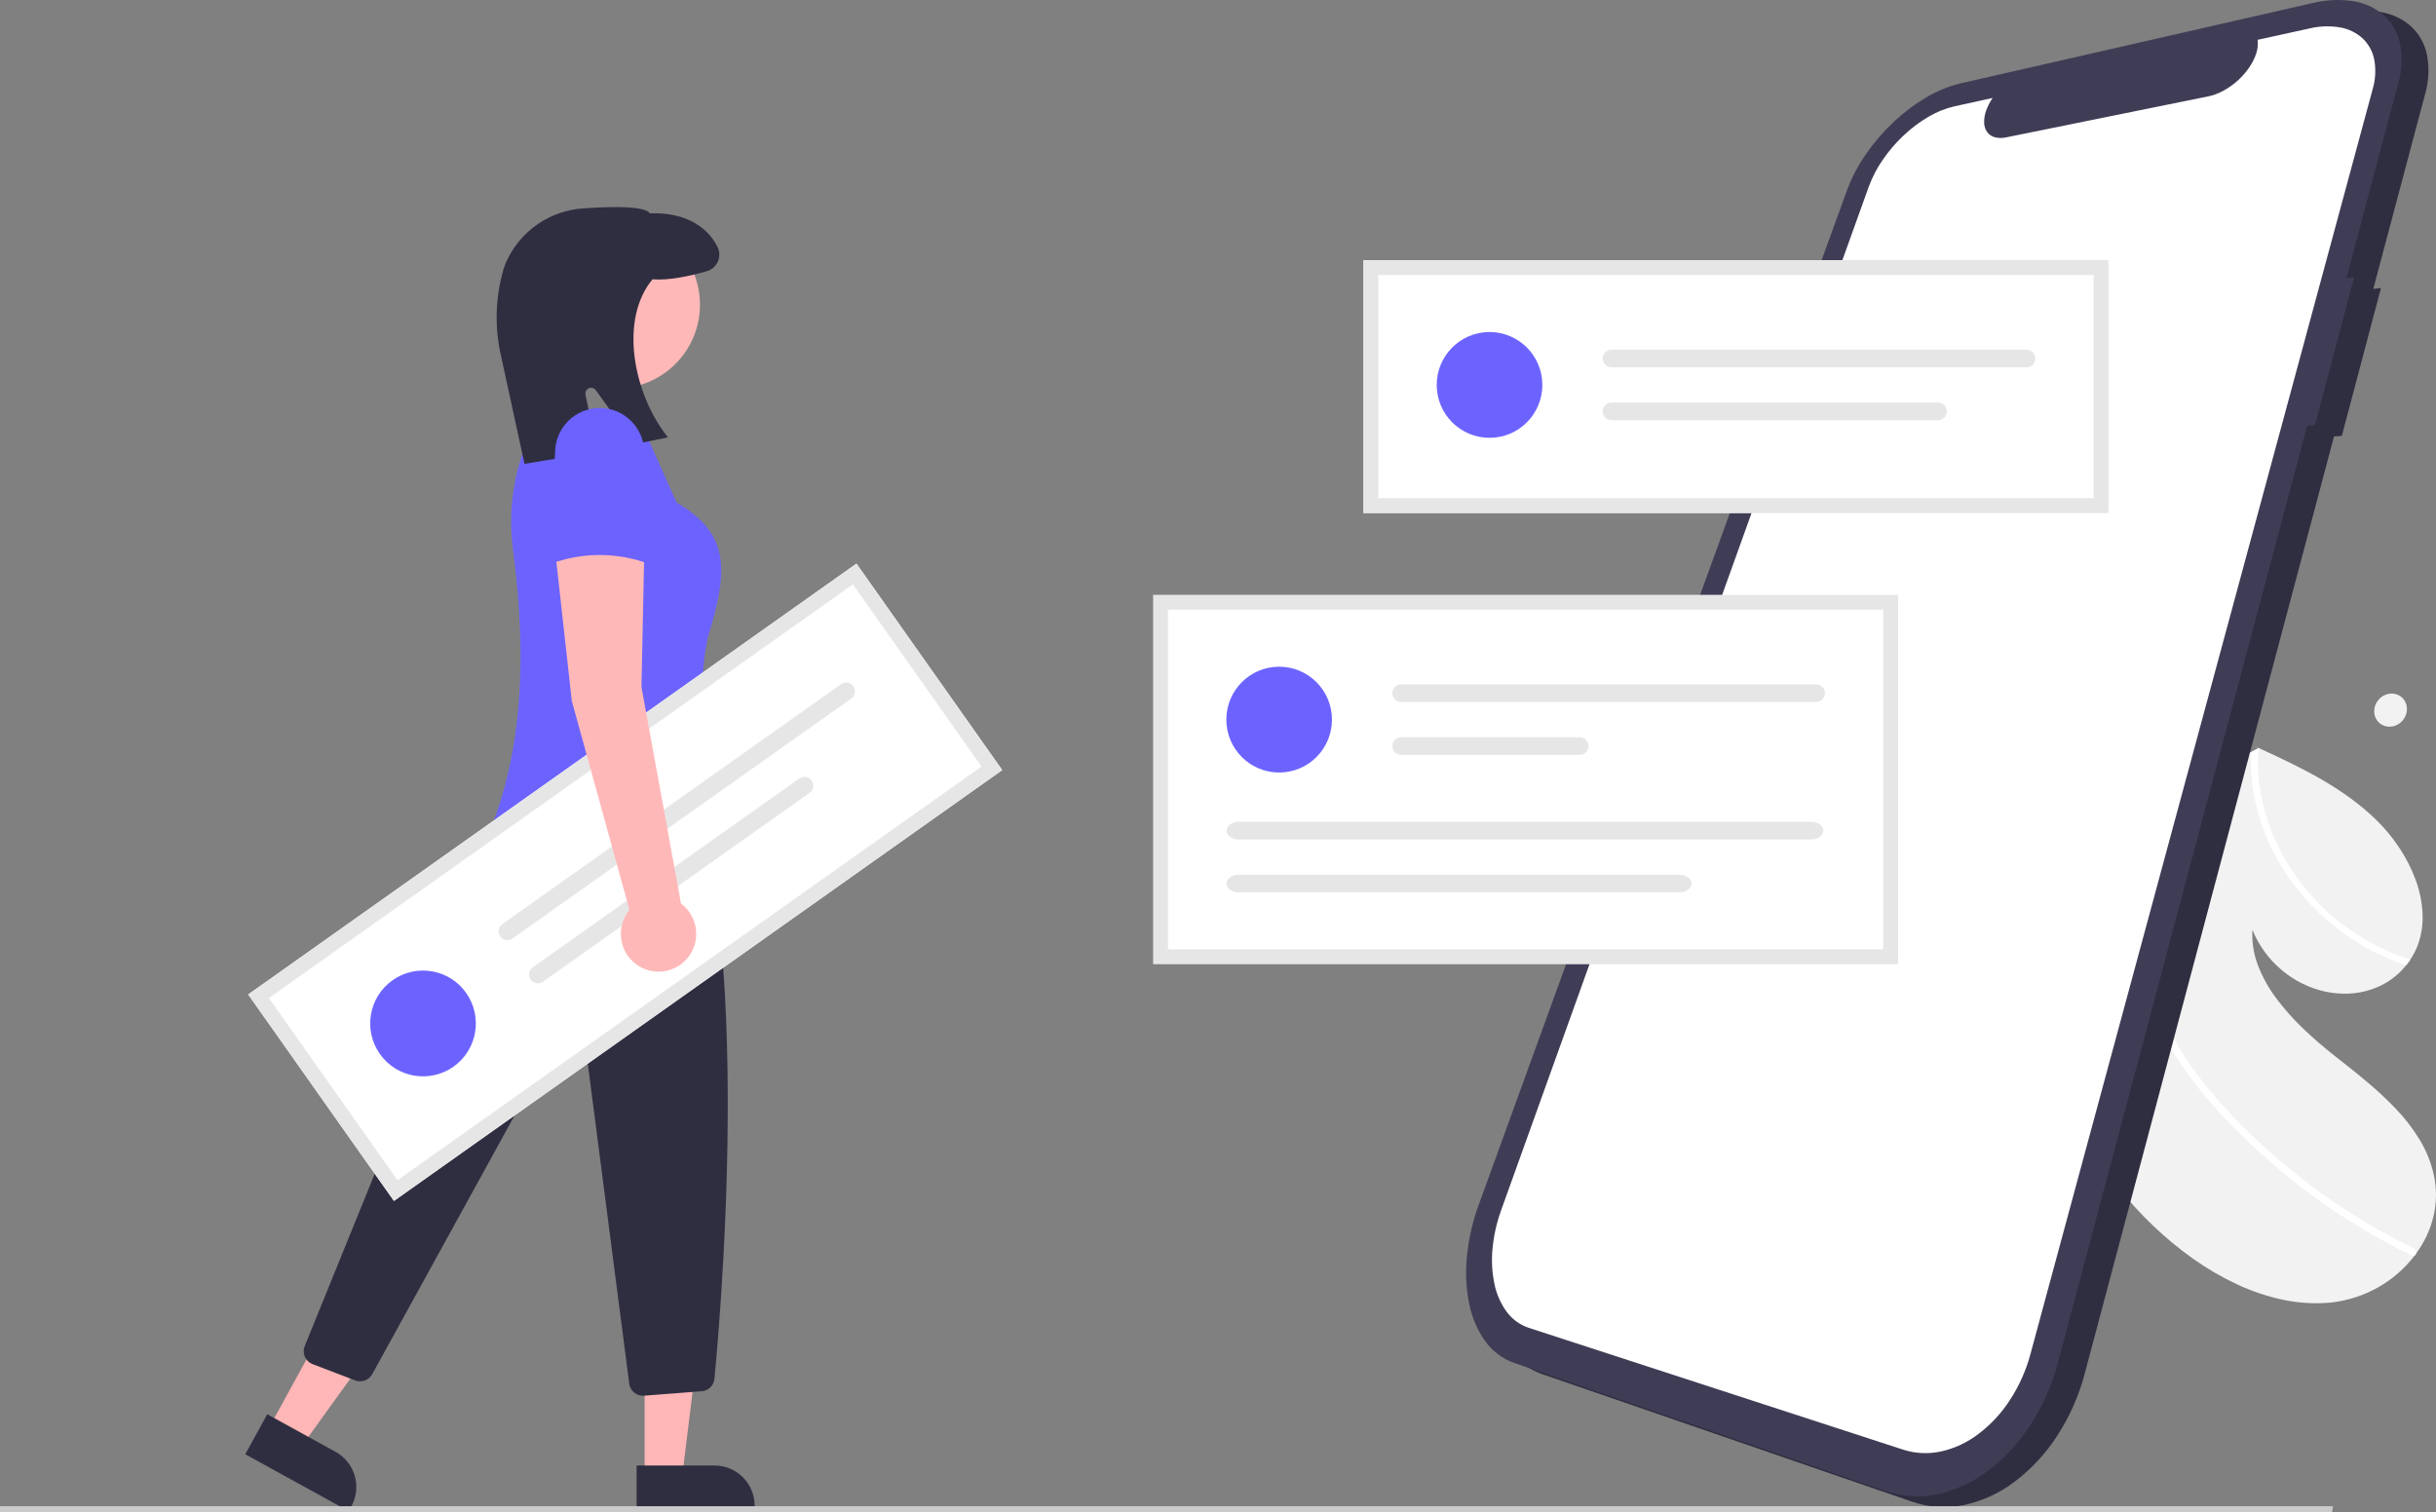 <svg width="240" height="149" viewBox="0 0 240 149" fill="none" xmlns="http://www.w3.org/2000/svg">
<rect x="0" y="0" width="240" height="149" fill="#808080" stroke="none"/>
<g clip-path="url(#clip0_477_6678)">
<path d="M208.558 116.836C208.504 116.768 208.451 116.7 208.399 116.632C208.346 116.564 208.294 116.496 208.241 116.427C208.189 116.359 208.137 116.29 208.086 116.221C208.034 116.152 207.983 116.083 207.931 116.013C207.846 114.017 207.844 112.037 207.928 110.076C208.009 108.129 208.174 106.205 208.421 104.304C208.666 102.417 208.99 100.56 209.394 98.732C209.794 96.918 210.271 95.138 210.825 93.392C210.888 93.191 210.952 92.99 211.018 92.791C211.083 92.591 211.15 92.393 211.218 92.195C211.285 91.998 211.354 91.8 211.424 91.604C211.494 91.408 211.565 91.213 211.636 91.018C212.17 89.56 212.757 88.138 213.398 86.752C214.035 85.375 214.722 84.036 215.461 82.736C216.194 81.445 216.975 80.193 217.805 78.981C218.628 77.778 219.498 76.618 220.414 75.499L220.558 75.323L220.703 75.149L220.848 74.975L220.994 74.803L221.099 74.679L221.205 74.555C221.24 74.514 221.276 74.473 221.312 74.433C221.347 74.392 221.384 74.352 221.421 74.312L221.508 74.264L221.594 74.217L221.68 74.17L221.766 74.123L221.771 74.121L221.777 74.118L221.782 74.116L221.788 74.114L221.822 74.095L221.856 74.076L221.89 74.057L221.922 74.037L222.072 73.957L222.221 73.878L222.37 73.799L222.518 73.719L222.405 73.663L222.122 73.522L222.124 73.52C222.148 73.531 222.172 73.542 222.196 73.553C222.22 73.565 222.244 73.576 222.268 73.587C222.292 73.598 222.316 73.61 222.34 73.621C222.364 73.632 222.388 73.644 222.412 73.656L222.439 73.667L222.467 73.679L222.495 73.691C222.504 73.695 222.513 73.7 222.522 73.705C222.53 73.709 222.538 73.712 222.546 73.715L222.571 73.725L222.595 73.736L222.619 73.746C223.651 74.22 224.686 74.701 225.707 75.205C226.728 75.71 227.733 76.235 228.712 76.801C229.687 77.362 230.633 77.975 231.544 78.635C232.453 79.293 233.313 80.015 234.118 80.797C234.967 81.629 235.727 82.547 236.384 83.537C237.034 84.511 237.569 85.556 237.977 86.654C238.37 87.698 238.604 88.796 238.671 89.91C238.736 90.981 238.586 92.055 238.229 93.067C238.181 93.199 238.129 93.329 238.073 93.458C238.017 93.586 237.957 93.712 237.894 93.837C237.831 93.961 237.764 94.083 237.693 94.203C237.622 94.323 237.548 94.441 237.47 94.557C237.438 94.605 237.405 94.653 237.371 94.7C237.337 94.748 237.303 94.794 237.268 94.841C237.233 94.888 237.198 94.934 237.162 94.98C237.127 95.026 237.091 95.072 237.054 95.117C236.379 95.968 235.52 96.656 234.542 97.128C233.559 97.598 232.491 97.864 231.402 97.908C230.258 97.956 229.115 97.79 228.031 97.418C226.869 97.02 225.79 96.414 224.845 95.627C224.519 95.357 224.21 95.067 223.919 94.758C223.632 94.453 223.363 94.129 223.115 93.79C222.87 93.454 222.646 93.103 222.444 92.738C222.244 92.376 222.068 92.002 221.916 91.617C221.845 92.812 222.03 94.008 222.459 95.125C222.912 96.3 223.527 97.404 224.287 98.407C225.089 99.475 225.98 100.473 226.949 101.391C227.924 102.329 228.961 103.207 229.984 104.016C231.008 104.825 232.067 105.652 233.093 106.515C234.118 107.364 235.094 108.27 236.015 109.23C236.909 110.158 237.7 111.179 238.373 112.278C239.035 113.362 239.513 114.549 239.789 115.789C240.084 117.141 240.069 118.541 239.745 119.886C239.588 120.54 239.364 121.176 239.076 121.785C238.786 122.398 238.439 122.982 238.039 123.529L238.002 123.579L237.964 123.629L237.926 123.679L237.887 123.728C236.911 125.007 235.685 126.073 234.285 126.862C233.58 127.259 232.837 127.584 232.067 127.832C231.279 128.086 230.468 128.261 229.645 128.354C228.08 128.499 226.503 128.408 224.964 128.086C223.38 127.753 221.84 127.237 220.376 126.548C218.861 125.837 217.414 124.992 216.051 124.023C214.675 123.048 213.373 121.973 212.155 120.807C211.831 120.498 211.513 120.183 211.201 119.863C210.889 119.542 210.583 119.216 210.283 118.885C209.983 118.554 209.689 118.218 209.401 117.876C209.114 117.535 208.833 117.188 208.558 116.836Z" fill="#F2F2F2"/>
<path d="M233.718 93.702C232.751 93.199 231.821 92.627 230.935 91.991C229.166 90.721 227.586 89.206 226.241 87.491C225.575 86.64 224.971 85.742 224.435 84.803C223.987 84.01 223.59 83.189 223.245 82.346C222.909 81.524 222.626 80.68 222.399 79.821C222.176 78.982 222.011 78.129 221.903 77.267C221.797 76.424 221.751 75.573 221.764 74.723C221.765 74.675 221.767 74.627 221.768 74.58C221.768 74.533 221.77 74.485 221.771 74.437C221.772 74.389 221.774 74.342 221.776 74.295L221.783 74.154C221.743 74.186 221.702 74.218 221.662 74.251L221.541 74.35L221.42 74.449L221.3 74.549L221.223 74.612L221.146 74.677L221.069 74.742L220.993 74.807L221.098 74.683L221.205 74.555C221.241 74.515 221.277 74.474 221.312 74.433C221.348 74.392 221.385 74.352 221.421 74.312L221.508 74.265L221.595 74.217L221.679 74.17L221.765 74.123L221.77 74.121L221.776 74.119L221.781 74.116L221.787 74.114L221.821 74.095L221.856 74.076L221.889 74.057L221.922 74.038L222.071 73.958L222.22 73.879L222.369 73.8L222.518 73.721L222.402 73.663L222.118 73.521L222.12 73.52C222.145 73.53 222.169 73.541 222.193 73.553C222.217 73.565 222.241 73.576 222.265 73.587C222.289 73.598 222.313 73.609 222.337 73.621C222.361 73.632 222.384 73.643 222.409 73.655L222.436 73.667L222.464 73.679L222.492 73.691C222.501 73.695 222.51 73.699 222.519 73.704L222.516 73.749L222.513 73.791L222.51 73.833L222.508 73.876C222.404 75.308 222.478 76.748 222.73 78.162C222.989 79.617 223.414 81.038 223.996 82.396C224.598 83.802 225.351 85.138 226.24 86.381C227.16 87.667 228.213 88.852 229.383 89.914C230.56 90.969 231.844 91.897 233.215 92.684C233.891 93.073 234.588 93.425 235.302 93.739C236.01 94.051 236.734 94.323 237.472 94.556C237.439 94.604 237.406 94.652 237.372 94.699C237.338 94.747 237.304 94.794 237.269 94.84C237.235 94.887 237.199 94.933 237.164 94.979C237.128 95.025 237.092 95.071 237.056 95.117C236.771 95.022 236.488 94.922 236.207 94.815C235.926 94.709 235.646 94.597 235.367 94.479C235.089 94.361 234.812 94.237 234.537 94.107C234.263 93.977 233.989 93.842 233.718 93.702Z" fill="white"/>
<path d="M214.573 104.407C214.256 103.933 213.958 103.451 213.676 102.959C213.395 102.468 213.133 101.97 212.888 101.465C212.644 100.96 212.418 100.448 212.211 99.931C212.004 99.413 211.817 98.891 211.649 98.364C211.563 98.084 211.484 97.804 211.411 97.523C211.339 97.241 211.273 96.959 211.215 96.677C211.156 96.395 211.103 96.112 211.058 95.828C211.012 95.545 210.974 95.261 210.942 94.978C210.926 94.846 210.912 94.714 210.899 94.582C210.887 94.449 210.875 94.317 210.866 94.185C210.856 94.052 210.847 93.92 210.841 93.788C210.834 93.656 210.828 93.524 210.824 93.392C210.887 93.191 210.951 92.991 211.017 92.791C211.082 92.591 211.149 92.392 211.216 92.195C211.284 91.996 211.352 91.799 211.422 91.603C211.492 91.407 211.563 91.211 211.636 91.017C211.62 91.18 211.606 91.343 211.595 91.507C211.584 91.671 211.575 91.836 211.568 92.001C211.562 92.166 211.558 92.331 211.556 92.497C211.554 92.663 211.554 92.829 211.557 92.996C211.556 93.086 211.557 93.177 211.559 93.268C211.561 93.358 211.563 93.449 211.566 93.54C211.569 93.63 211.573 93.721 211.578 93.812C211.583 93.903 211.588 93.993 211.594 94.084C211.664 95.102 211.823 96.112 212.071 97.101C212.321 98.103 212.648 99.084 213.048 100.036C213.456 101.006 213.926 101.948 214.456 102.857C214.994 103.782 215.583 104.677 216.22 105.537C216.905 106.465 217.63 107.369 218.393 108.249C219.157 109.128 219.949 109.984 220.771 110.815C221.593 111.646 222.439 112.451 223.31 113.23C224.18 114.009 225.065 114.761 225.965 115.487C226.886 116.231 227.825 116.948 228.784 117.636C229.742 118.324 230.716 118.982 231.706 119.61C232.695 120.238 233.699 120.835 234.718 121.401C235.737 121.968 236.768 122.502 237.81 123.003C237.858 123.027 237.901 123.059 237.937 123.098C237.973 123.136 238.002 123.18 238.023 123.228C238.043 123.275 238.055 123.326 238.058 123.377C238.062 123.429 238.055 123.481 238.038 123.53C238.033 123.551 238.026 123.572 238.016 123.592C238.007 123.611 237.996 123.629 237.983 123.646C237.97 123.663 237.956 123.679 237.94 123.692C237.924 123.706 237.906 123.718 237.888 123.728C237.868 123.737 237.847 123.743 237.826 123.747C237.805 123.751 237.784 123.752 237.762 123.75C237.74 123.749 237.718 123.745 237.697 123.738C237.676 123.732 237.655 123.723 237.635 123.712C237.506 123.65 237.378 123.588 237.249 123.525C237.12 123.463 236.992 123.4 236.864 123.337C236.736 123.274 236.608 123.21 236.48 123.146C236.352 123.082 236.224 123.016 236.097 122.95C235.035 122.404 233.987 121.824 232.953 121.212C231.919 120.6 230.901 119.956 229.898 119.28C228.896 118.604 227.912 117.898 226.946 117.162C225.98 116.425 225.034 115.66 224.109 114.865C223.215 114.099 222.332 113.308 221.471 112.49C220.61 111.671 219.77 110.827 218.962 109.956C218.153 109.084 217.377 108.186 216.642 107.261C215.906 106.336 215.214 105.385 214.573 104.407Z" fill="white"/>
<path d="M234.581 28.374L233.82 28.473L238.921 9.293C239.297 8.013 239.358 6.66 239.099 5.35C238.875 4.28 238.32 3.308 237.513 2.572C236.668 1.836 235.632 1.355 234.525 1.183C233.177 0.974 231.801 1.036 230.477 1.365L195.81 9.274C194.6 9.568 193.442 10.045 192.376 10.689C191.216 11.38 190.138 12.199 189.16 13.132C188.155 14.082 187.253 15.136 186.468 16.277C185.702 17.38 185.078 18.576 184.609 19.836L148.337 119.783C147.734 121.426 147.342 123.14 147.171 124.882C147.013 126.429 147.088 127.991 147.394 129.516C147.649 130.841 148.183 132.096 148.959 133.198C149.671 134.201 150.674 134.959 151.832 135.369L188.46 148.002C190.087 148.557 191.834 148.661 193.515 148.303C195.313 147.911 197.003 147.131 198.469 146.018C200.115 144.779 201.531 143.259 202.651 141.528C203.892 139.626 204.819 137.537 205.396 135.34L229.953 43.01L230.724 42.948L234.581 28.374Z" fill="#2F2E41"/>
<path d="M231.931 27.312L231.17 27.411L236.271 8.231C236.647 6.951 236.708 5.598 236.45 4.289C236.225 3.219 235.67 2.247 234.863 1.51C234.018 0.774 232.982 0.293 231.876 0.121C230.528 -0.088 229.152 -0.026 227.828 0.303L193.161 8.212C191.951 8.506 190.792 8.984 189.726 9.628C188.566 10.318 187.488 11.138 186.511 12.07C185.506 13.02 184.603 14.075 183.819 15.215C183.053 16.318 182.428 17.514 181.96 18.774L145.688 118.721C145.085 120.364 144.693 122.078 144.522 123.821C144.363 125.368 144.438 126.93 144.744 128.454C144.999 129.779 145.533 131.034 146.309 132.136C147.022 133.139 148.025 133.897 149.182 134.307L185.81 146.94C187.438 147.495 189.184 147.599 190.866 147.241C192.663 146.849 194.353 146.069 195.819 144.956C197.466 143.717 198.881 142.197 200.001 140.466C201.242 138.564 202.169 136.475 202.747 134.278L227.303 41.948L228.074 41.886L231.931 27.312Z" fill="#3F3D56"/>
<path d="M227.521 2.806L222.425 3.924C222.481 4.366 222.437 4.814 222.297 5.237C222.138 5.731 221.908 6.199 221.613 6.626C220.951 7.596 220.066 8.393 219.034 8.951C218.91 9.017 218.787 9.078 218.664 9.134C218.541 9.189 218.419 9.24 218.296 9.285C218.174 9.331 218.052 9.371 217.932 9.406C217.811 9.441 217.692 9.47 217.574 9.494L197.65 13.536C197.28 13.622 196.895 13.617 196.528 13.523C196.232 13.444 195.97 13.267 195.786 13.022C195.599 12.759 195.494 12.447 195.483 12.125C195.468 11.714 195.533 11.304 195.674 10.918C195.709 10.813 195.75 10.708 195.795 10.603C195.84 10.497 195.889 10.391 195.943 10.286C195.996 10.18 196.054 10.074 196.116 9.969C196.179 9.864 196.245 9.759 196.315 9.654L192.542 10.482C191.634 10.695 190.763 11.048 189.962 11.528C189.087 12.044 188.273 12.659 187.536 13.359C186.777 14.075 186.095 14.87 185.504 15.73C184.927 16.562 184.458 17.463 184.109 18.413L147.905 119.229C147.454 120.468 147.165 121.76 147.044 123.072C146.933 124.231 146.999 125.4 147.24 126.539C147.44 127.524 147.85 128.453 148.442 129.265C148.984 130.001 149.74 130.551 150.606 130.84L187.504 142.849C188.721 143.24 190.021 143.299 191.268 143.018C192.596 142.714 193.844 142.127 194.927 141.298C196.139 140.379 197.182 139.256 198.01 137.98C198.926 136.578 199.613 135.039 200.047 133.42L233.759 8.789C234.042 7.838 234.095 6.833 233.912 5.857C233.754 5.057 233.35 4.327 232.758 3.769C232.137 3.21 231.37 2.84 230.547 2.701C229.541 2.532 228.512 2.568 227.521 2.806Z" fill="white"/>
<path d="M207.733 50.553H134.334V25.635H207.733V50.553Z" fill="white"/>
<path d="M186.275 59.347H114.339V94.281H186.275V59.347Z" fill="white"/>
<path d="M126.025 76.123C128.899 76.123 131.228 73.789 131.228 70.91C131.228 68.031 128.899 65.697 126.025 65.697C123.151 65.697 120.822 68.031 120.822 70.91C120.822 73.789 123.151 76.123 126.025 76.123Z" fill="#6C63FF"/>
<path d="M138.042 67.435C137.812 67.435 137.592 67.526 137.429 67.689C137.266 67.852 137.175 68.073 137.175 68.303C137.175 68.534 137.266 68.755 137.429 68.918C137.592 69.081 137.812 69.172 138.042 69.172H178.926C179.156 69.172 179.376 69.08 179.538 68.917C179.7 68.754 179.791 68.533 179.791 68.303C179.791 68.073 179.7 67.853 179.538 67.69C179.376 67.527 179.156 67.435 178.926 67.435H138.042Z" fill="#E6E6E6"/>
<path d="M138.043 72.647C137.929 72.647 137.816 72.669 137.71 72.713C137.605 72.756 137.509 72.82 137.428 72.9C137.347 72.981 137.283 73.076 137.239 73.182C137.195 73.287 137.173 73.4 137.172 73.514C137.172 73.629 137.194 73.742 137.238 73.847C137.281 73.953 137.345 74.049 137.425 74.13C137.506 74.211 137.602 74.275 137.707 74.319C137.812 74.362 137.925 74.385 138.039 74.385H155.635C155.749 74.385 155.862 74.363 155.967 74.319C156.072 74.275 156.168 74.211 156.248 74.131C156.329 74.05 156.393 73.954 156.436 73.849C156.48 73.743 156.502 73.63 156.502 73.516C156.502 73.402 156.48 73.289 156.436 73.184C156.393 73.078 156.329 72.983 156.248 72.902C156.168 72.821 156.072 72.757 155.967 72.714C155.862 72.67 155.749 72.647 155.635 72.647H138.043Z" fill="#E6E6E6"/>
<path d="M122.034 80.981C121.374 80.981 120.837 81.371 120.837 81.85C120.837 82.329 121.374 82.719 122.034 82.719H178.441C179.101 82.719 179.638 82.329 179.638 81.85C179.638 81.371 179.101 80.981 178.441 80.981H122.034Z" fill="#E6E6E6"/>
<path d="M122.034 86.194C121.374 86.194 120.837 86.584 120.837 87.063C120.837 87.542 121.374 87.932 122.034 87.932H165.457C166.117 87.932 166.653 87.542 166.653 87.063C166.653 86.584 166.117 86.194 165.457 86.194H122.034Z" fill="#E6E6E6"/>
<path d="M187.006 95.014H113.607V58.614H187.006V95.014ZM115.07 93.549H185.543V60.08H115.07V93.549Z" fill="#E6E6E6"/>
<path d="M146.752 43.143C149.626 43.143 151.956 40.809 151.956 37.93C151.956 35.051 149.626 32.717 146.752 32.717C143.878 32.717 141.549 35.051 141.549 37.93C141.549 40.809 143.878 43.143 146.752 43.143Z" fill="#6C63FF"/>
<path d="M158.77 34.455C158.54 34.455 158.319 34.547 158.156 34.709C157.994 34.873 157.902 35.093 157.902 35.324C157.902 35.554 157.994 35.775 158.156 35.938C158.319 36.101 158.54 36.193 158.77 36.193H199.653C199.883 36.192 200.103 36.1 200.265 35.938C200.427 35.775 200.519 35.554 200.519 35.324C200.519 35.094 200.427 34.873 200.265 34.71C200.103 34.547 199.883 34.456 199.653 34.455H158.77Z" fill="#E6E6E6"/>
<path d="M158.77 39.668C158.656 39.668 158.543 39.69 158.437 39.733C158.332 39.776 158.236 39.84 158.155 39.921C158.075 40.001 158.01 40.097 157.966 40.202C157.923 40.308 157.9 40.421 157.9 40.535C157.899 40.649 157.922 40.762 157.965 40.868C158.009 40.973 158.072 41.069 158.153 41.15C158.233 41.231 158.329 41.295 158.434 41.339C158.539 41.383 158.652 41.406 158.766 41.406H190.936C191.166 41.406 191.387 41.314 191.55 41.151C191.712 40.988 191.804 40.767 191.804 40.537C191.804 40.306 191.712 40.085 191.55 39.922C191.387 39.76 191.166 39.668 190.936 39.668H158.77Z" fill="#E6E6E6"/>
<path d="M207.733 50.553H134.334V25.635H207.733V50.553ZM135.797 49.087H206.27V27.101H135.797V49.087Z" fill="#E6E6E6"/>
<path d="M63.512 145.471H67.212L68.972 131.173L63.511 131.174L63.512 145.471Z" fill="#FFB6B6"/>
<path d="M74.348 148.913L62.72 148.913L62.72 144.412L70.403 144.412C71.45 144.412 72.453 144.828 73.193 145.569C73.933 146.31 74.348 147.315 74.348 148.363L74.348 148.913Z" fill="#2F2E41"/>
<path d="M26.514 140.667L29.756 142.453L38.175 130.774L33.39 128.138L26.514 140.667Z" fill="#FFB6B6"/>
<path d="M34.354 148.913L24.164 143.301L26.329 139.356L33.062 143.065C33.979 143.57 34.658 144.419 34.95 145.426C35.242 146.432 35.122 147.513 34.618 148.432L34.354 148.913Z" fill="#2F2E41"/>
<path d="M63.34 137.535C63.01 137.535 62.691 137.415 62.444 137.197C62.196 136.978 62.036 136.677 61.994 136.35L57.367 100.628C57.346 100.47 57.276 100.322 57.167 100.206C57.058 100.091 56.915 100.012 56.759 99.982C56.603 99.953 56.441 99.973 56.297 100.041C56.153 100.109 56.035 100.221 55.958 100.36L36.673 135.412C36.514 135.698 36.258 135.917 35.95 136.03C35.644 136.143 35.306 136.142 35 136.027L30.797 134.422C30.628 134.358 30.473 134.26 30.342 134.135C30.212 134.01 30.107 133.859 30.035 133.693C29.963 133.527 29.924 133.348 29.922 133.167C29.92 132.986 29.954 132.806 30.022 132.638L43.381 99.761C43.415 99.678 43.438 99.59 43.45 99.501C45.259 85.471 49.863 78.336 51.23 76.484C51.33 76.347 51.396 76.189 51.422 76.022C51.448 75.855 51.434 75.684 51.38 75.524L51.192 74.959C51.117 74.735 51.102 74.495 51.147 74.263C51.193 74.031 51.299 73.814 51.453 73.636C56.382 68.012 64.973 71.081 65.059 71.112L65.102 71.128L65.129 71.165C74.762 84.4 71.2 127.385 70.389 135.868C70.358 136.187 70.216 136.484 69.988 136.708C69.76 136.932 69.46 137.068 69.141 137.092L63.445 137.532C63.41 137.534 63.374 137.535 63.34 137.535Z" fill="#2F2E41"/>
<path d="M60.728 38.277C65.275 38.277 68.962 34.583 68.962 30.027C68.962 25.471 65.275 21.778 60.728 21.778C56.18 21.778 52.493 25.471 52.493 30.027C52.493 34.583 56.18 38.277 60.728 38.277Z" fill="#FFB8B8"/>
<path d="M47.998 82.519L72.228 84.729C70.115 77.37 68.18 70.037 69.757 62.73C71.76 56.208 71.947 52.594 66.662 49.522L63.094 41.548L56.636 41.313L53.487 40.448C50.943 44.546 49.902 49.403 50.544 54.186C51.913 64.586 51.543 74.237 47.998 82.519Z" fill="#6C63FF"/>
<path d="M51.675 45.708L49.238 34.501C48.729 31.849 48.857 29.113 49.61 26.519C49.692 26.253 49.791 25.993 49.906 25.74C50.581 24.267 51.642 23.005 52.975 22.088C54.309 21.171 55.866 20.634 57.481 20.533C63.02 20.15 63.833 20.735 64.033 21.023C67.163 20.897 69.59 22.108 70.698 24.35C70.806 24.572 70.864 24.816 70.869 25.064C70.873 25.311 70.823 25.557 70.722 25.783C70.622 26.009 70.473 26.21 70.286 26.372C70.099 26.535 69.879 26.654 69.642 26.722C68.095 27.169 65.921 27.665 64.29 27.519C61.022 31.447 62.358 38.643 65.674 42.93L65.804 43.099L62.519 43.773L58.701 38.447C58.625 38.341 58.516 38.265 58.391 38.231C58.266 38.196 58.133 38.206 58.014 38.258C57.896 38.31 57.799 38.401 57.739 38.517C57.679 38.632 57.661 38.764 57.687 38.891L58.847 44.533L51.675 45.708Z" fill="#2F2E41"/>
<path d="M229.761 149H0V148.421H229.866L229.761 149Z" fill="#CACACA"/>
<path d="M98.741 75.884L38.812 118.34L24.451 97.995L84.38 55.539L98.741 75.884Z" fill="white"/>
<path d="M44.681 105.107C47.027 103.445 47.584 100.192 45.925 97.841C44.266 95.49 41.019 94.933 38.672 96.595C36.326 98.257 35.769 101.51 37.428 103.861C39.087 106.211 42.335 106.769 44.681 105.107Z" fill="#6C63FF"/>
<path d="M49.485 91.062C49.298 91.195 49.17 91.397 49.131 91.625C49.093 91.852 49.145 92.085 49.278 92.273C49.411 92.461 49.613 92.589 49.84 92.628C50.066 92.667 50.299 92.614 50.487 92.481L83.868 68.832C84.055 68.699 84.181 68.497 84.22 68.27C84.259 68.043 84.206 67.811 84.073 67.623C83.941 67.435 83.739 67.308 83.513 67.268C83.287 67.229 83.054 67.281 82.866 67.414L49.485 91.062Z" fill="#E6E6E6"/>
<path d="M52.49 95.318C52.302 95.451 52.175 95.653 52.135 95.88C52.096 96.107 52.148 96.34 52.281 96.528C52.413 96.716 52.614 96.844 52.841 96.884C53.067 96.924 53.3 96.871 53.488 96.739L53.491 96.737L79.754 78.131C79.942 77.998 80.07 77.796 80.109 77.568C80.147 77.341 80.095 77.108 79.962 76.92C79.896 76.827 79.813 76.748 79.716 76.687C79.62 76.626 79.513 76.585 79.4 76.565C79.174 76.526 78.941 76.579 78.753 76.712L52.49 95.318Z" fill="#E6E6E6"/>
<path d="M98.741 75.884L38.812 118.34L24.451 97.995L84.38 55.539L98.741 75.884ZM39.162 116.297L96.702 75.533L84.03 57.582L26.491 98.345L39.162 116.297Z" fill="#E6E6E6"/>
<path d="M235.582 68.346C235.794 68.338 236.006 68.374 236.204 68.452C236.392 68.527 236.562 68.641 236.704 68.785C236.847 68.93 236.958 69.103 237.031 69.294C237.108 69.495 237.143 69.71 237.135 69.926C237.126 70.147 237.075 70.365 236.983 70.566C236.894 70.764 236.77 70.944 236.616 71.097C236.464 71.25 236.286 71.373 236.089 71.461C235.89 71.551 235.675 71.6 235.456 71.606C235.243 71.613 235.032 71.575 234.834 71.495C234.648 71.418 234.478 71.304 234.338 71.159C234.196 71.013 234.086 70.84 234.014 70.65C233.938 70.449 233.904 70.235 233.914 70.021C233.922 69.801 233.974 69.584 234.064 69.384C234.153 69.188 234.276 69.01 234.428 68.857C234.579 68.705 234.756 68.582 234.952 68.493C235.15 68.403 235.364 68.353 235.582 68.346Z" fill="#F2F2F2"/>
<path d="M67.095 89.042L63.198 67.699L63.472 54.5L54.689 54.225L56.336 69.074L62.015 89.664C61.544 90.238 61.255 90.941 61.186 91.681C61.117 92.421 61.271 93.165 61.628 93.816C61.985 94.468 62.529 94.997 63.189 95.336C63.849 95.675 64.596 95.808 65.332 95.718C66.069 95.627 66.761 95.318 67.32 94.83C67.88 94.341 68.28 93.696 68.47 92.978C68.66 92.259 68.63 91.5 68.385 90.799C68.14 90.097 67.691 89.485 67.095 89.042H67.095Z" fill="#FFB8B8"/>
<path d="M54.14 55.6C57.323 54.386 60.839 54.386 64.022 55.6L63.473 44.601C63.473 44.023 63.359 43.451 63.138 42.917C62.918 42.384 62.594 41.899 62.186 41.49C61.779 41.081 61.294 40.757 60.762 40.536C60.229 40.315 59.658 40.201 59.081 40.201C58.504 40.201 57.933 40.315 57.4 40.536C56.868 40.757 56.383 41.081 55.976 41.49C55.568 41.899 55.244 42.384 55.024 42.917C54.803 43.451 54.689 44.023 54.689 44.601L54.14 55.6Z" fill="#6C63FF"/>
</g>
<defs>
<clipPath id="clip0_477_6678">
<rect width="240" height="149" fill="white"/>
</clipPath>
</defs>
</svg>
